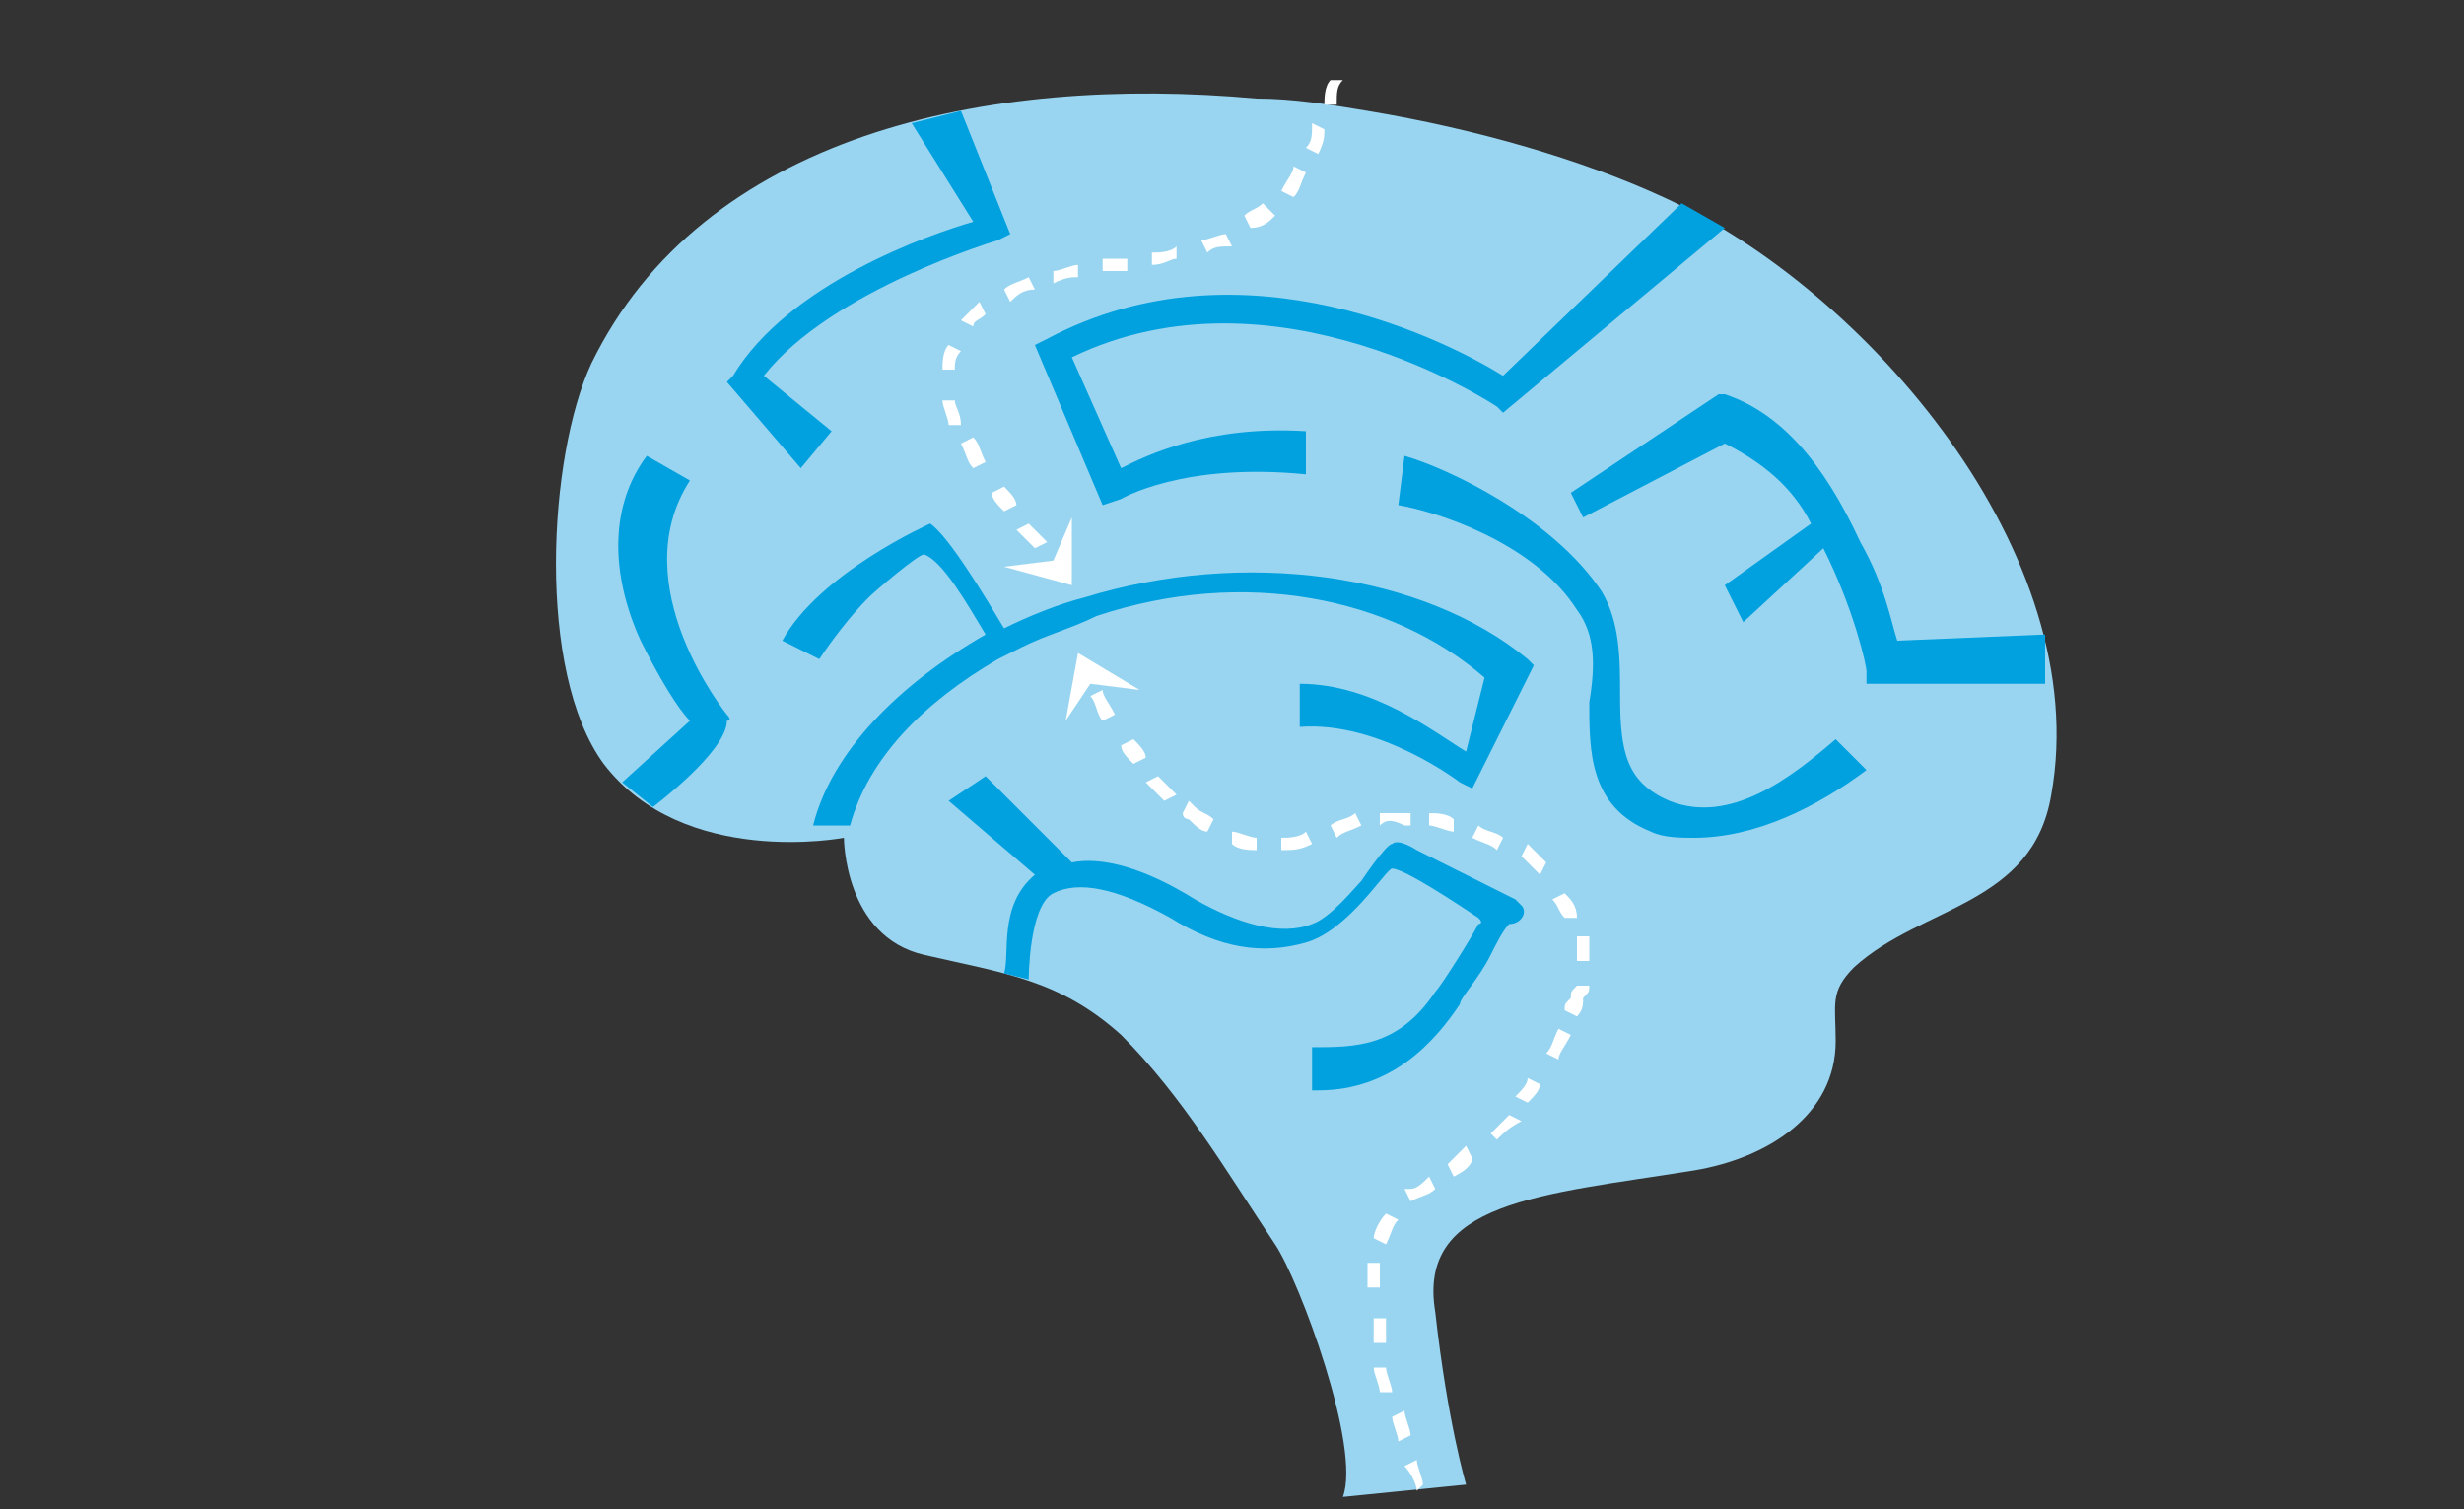 <?xml version="1.0" encoding="utf-8"?>
<!-- Generator: Adobe Illustrator 17.1.0, SVG Export Plug-In . SVG Version: 6.00 Build 0)  -->
<!DOCTYPE svg PUBLIC "-//W3C//DTD SVG 1.1//EN" "http://www.w3.org/Graphics/SVG/1.1/DTD/svg11.dtd">
<svg version="1.1" id="Layer_1" xmlns="http://www.w3.org/2000/svg" xmlns:xlink="http://www.w3.org/1999/xlink" x="0px" y="0px"
	 viewBox="0 3.5 40 24.5" enable-background="new 0 3.5 40 24.5" xml:space="preserve">
<rect x="0" y="3.5" width="40" height="24.5" fill="#333333" stroke="none"/>
<path fill="#99D5F1" d="M23.8,27.6c0,0-0.3-1-0.5-2.8C23,23,25,22.9,27.5,22.5c1.2-0.2,2.3-0.9,2.3-2.1c0-0.6-0.1-0.8,0.3-1.2
	c1.1-1,2.9-1,3.2-2.8c0.7-3.9-3-8.2-6.3-9.7c-1.3-0.6-3-1.1-4.8-1.4c-0.6-0.1-1.2-0.2-1.8-0.2C16,4.7,11.4,5.7,9.6,9.4
	c-0.7,1.5-0.9,5,0.2,6.5c1.3,1.7,3.9,1.2,3.9,1.2s0,1.6,1.3,1.9c1.3,0.3,2.2,0.4,3.2,1.3c1,1,1.7,2.2,2.5,3.4
	c0.4,0.6,1.4,3.3,1.1,4.1"/>
<path fill="none" stroke="#E9507E" stroke-width="5" stroke-miterlimit="10" d="M17.9,6.5"/>
<path fill="none" stroke="#E9507E" stroke-width="5" stroke-miterlimit="10" d="M20.1,6.4"/>
<path fill="none" stroke="#E9507E" stroke-width="5" stroke-miterlimit="10" d="M27,6.7"/>
<path fill="#00A1DE" d="M17.6,13.2c-0.4,0.1-0.9,0.3-1.3,0.5c-0.3-0.5-0.9-1.5-1.2-1.7c0,0-1.8,0.8-2.4,1.9l0.6,0.3
	c0.2-0.3,0.5-0.7,0.8-1c0.1-0.1,0.8-0.7,0.9-0.7c0.3,0.1,0.7,0.8,1,1.3c-1.4,0.8-2.5,1.9-2.8,3.1l0.6,0c0.3-1.1,1.2-2,2.4-2.7v0
	l0.4-0.2l0,0c0.4-0.2,0.8-0.3,1.2-0.5c2.4-0.8,4.8-0.3,6.3,1l-0.3,1.2c-0.5-0.3-1.5-1.1-2.7-1.1l0,0.7c1.3-0.1,2.6,0.9,2.6,0.9
	l0.2,0.1l1-2l-0.1-0.1C23.1,12.8,20.2,12.4,17.6,13.2z"/>
<path fill="#00A1DE" d="M13.5,10.5l-1.1-0.9c1.1-1.4,3.8-2.2,3.8-2.2l0.2-0.1l-0.8-2l-0.8,0.2l1,1.6c-0.7,0.2-3,1-3.9,2.5l-0.1,0.1
	l1.2,1.4L13.5,10.5z"/>
<path fill="#00A1DE" d="M33.2,13.8l-2.4,0.1c-0.1-0.3-0.2-0.9-0.6-1.6c-0.6-1.3-1.3-2.1-2.2-2.4l-0.1,0l-2.4,1.6l0.2,0.4l2.3-1.2
	c0.6,0.3,1.1,0.7,1.4,1.3l-1.4,1l0.3,0.6l1.3-1.2c0.5,1,0.7,1.9,0.7,2l0,0.2l0.2,0h2.7L33.2,13.8z"/>
<path fill="#00A1DE" d="M24.7,18.2l-0.1-0.1c0,0-1.6-0.8-1.6-0.8s-0.3-0.2-0.4-0.1c-0.1,0-0.5,0.6-0.5,0.6c-0.1,0.1-0.5,0.6-0.8,0.7
	c-0.5,0.2-1.2,0-1.9-0.4c-0.8-0.5-1.5-0.7-2-0.6L16,16.1l-0.6,0.4l1.4,1.2c-0.6,0.5-0.4,1.3-0.5,1.6l0.4,0.1c0,0,0-1.2,0.4-1.4
	c0.4-0.2,1-0.1,1.9,0.4c0.8,0.5,1.5,0.6,2.2,0.4c0.7-0.2,1.3-1.2,1.4-1.2c0.2,0,1.1,0.6,1.4,0.8c0.1,0.1,0,0.1,0,0.1
	c-0.1,0.2-0.6,1-0.7,1.1c-0.6,0.9-1.3,0.9-2,0.9l0,0.7c0,0,0.1,0,0.1,0c1.2,0,1.9-0.8,2.3-1.4c0-0.1,0.3-0.4,0.5-0.8
	c0.1-0.2,0.2-0.4,0.3-0.5C24.7,18.5,24.8,18.3,24.7,18.2z"/>
<path fill="#00A1DE" d="M18.2,11.6c0,0,1-0.6,3-0.4l0-0.7c-1.6-0.1-2.6,0.4-3,0.6l-0.8-1.8c3.3-1.6,6.9,0.8,6.9,0.8l0.1,0.1l3.6-3
	l-0.7-0.4l-2.9,2.8c-0.8-0.5-4.2-2.3-7.4-0.6l-0.2,0.1l1.1,2.6L18.2,11.6z"/>
<path fill="#00A1DE" d="M11.8,15.1c0,0-1.7-2.1-0.6-3.8l-0.7-0.4c-0.6,0.8-0.6,1.9-0.1,3c0.3,0.6,0.6,1.1,0.8,1.3l-1.1,1l0.5,0.4
	c0,0,1.2-0.9,1.2-1.4C11.9,15.2,11.8,15.1,11.8,15.1z"/>
<path fill="#00A1DE" d="M27.1,16.5c-0.7-0.3-0.8-0.8-0.8-1.7c0-0.6,0-1.2-0.3-1.7c-0.8-1.2-2.5-2-3.2-2.2l-0.1,0.8
	c0.6,0.1,2.2,0.6,2.9,1.7c0.3,0.4,0.3,0.9,0.2,1.5c0,0.8,0,1.7,1,2.1c0.2,0.1,0.5,0.1,0.7,0.1c1,0,2-0.5,2.8-1.1l-0.5-0.5
	C29.1,16.1,28.1,16.9,27.1,16.5z"/>
<polygon fill="#FFFFFF" points="17.1,12.6 17.4,11.9 17.4,13 16.3,12.7 "/>
<path fill="#FFFFFF" d="M23,27.7c0-0.1-0.1-0.3-0.2-0.4l0.2-0.1c0,0.1,0.1,0.3,0.1,0.4L23,27.7z M22.7,26.9c0-0.1-0.1-0.3-0.1-0.4
	l0.2-0.1c0,0.1,0.1,0.3,0.1,0.4L22.7,26.9z M22.4,26.1c0-0.1-0.1-0.3-0.1-0.4l0.2,0c0,0.1,0.1,0.3,0.1,0.4L22.4,26.1z M22.3,25.3
	c0-0.1,0-0.3,0-0.4l0.2,0c0,0.1,0,0.3,0,0.4L22.3,25.3z M22.4,24.4h-0.2c0-0.1,0-0.3,0-0.4l0.2,0C22.4,24.2,22.4,24.3,22.4,24.4z
	 M22.5,23.7l-0.2-0.1c0-0.1,0.1-0.3,0.2-0.4l0.2,0.1C22.6,23.4,22.6,23.5,22.5,23.7z M22.9,23l-0.1-0.2c0,0,0.1,0,0.1,0
	c0.1,0,0.2-0.1,0.3-0.2l0.1,0.2C23.2,22.9,23.1,22.9,22.9,23C23,23,23,23,22.9,23z M23.6,22.6l-0.1-0.2c0.1-0.1,0.2-0.2,0.3-0.3
	l0.1,0.2C23.9,22.4,23.8,22.5,23.6,22.6z M24.3,22l-0.1-0.1c0.1-0.1,0.2-0.2,0.3-0.3l0.2,0.1C24.5,21.8,24.4,21.9,24.3,22z
	 M24.8,21.4l-0.2-0.1c0.1-0.1,0.2-0.2,0.2-0.3l0.2,0.1C25,21.2,24.9,21.3,24.8,21.4z M25.3,20.7l-0.2-0.1c0.1-0.1,0.1-0.2,0.2-0.4
	l0.2,0.1C25.4,20.5,25.3,20.6,25.3,20.7z M25.6,20l-0.2-0.1c0-0.1,0-0.1,0.1-0.2c0-0.1,0-0.1,0.1-0.2l0.2,0c0,0.1,0,0.1-0.1,0.2
	C25.7,19.8,25.7,19.9,25.6,20z M25.8,19.1h-0.2v0c0-0.1,0-0.2,0-0.4l0.2,0C25.8,18.8,25.8,19,25.8,19.1L25.8,19.1z M25.4,18.4
	c-0.1-0.1-0.1-0.2-0.2-0.3l0.2-0.1c0.1,0.1,0.2,0.2,0.2,0.4L25.4,18.4z M25,17.7c-0.1-0.1-0.2-0.2-0.3-0.3l0.1-0.2
	c0.1,0.1,0.2,0.2,0.3,0.3L25,17.7z M20.8,17.3l0-0.2c0.1,0,0.3,0,0.4-0.1l0.1,0.2C21.1,17.3,21,17.3,20.8,17.3z M20.4,17.3
	c-0.1,0-0.3,0-0.4-0.1L20,17c0.1,0,0.3,0.1,0.4,0.1L20.4,17.3z M24.3,17.3c-0.1-0.1-0.2-0.1-0.4-0.2l0.1-0.2
	c0.1,0.1,0.3,0.1,0.4,0.2L24.3,17.3z M21.7,17.1l-0.1-0.2c0.1-0.1,0.3-0.1,0.4-0.2l0.1,0.2C21.9,17,21.8,17,21.7,17.1z M19.6,17
	c-0.1,0-0.2-0.1-0.3-0.2c0,0-0.1,0-0.1-0.1l0.1-0.2c0,0,0,0,0.1,0.1c0.1,0.1,0.2,0.1,0.3,0.2L19.6,17z M23.6,17
	c-0.1,0-0.3-0.1-0.4-0.1l0-0.2c0.1,0,0.3,0,0.4,0.1L23.6,17z M22.4,16.9l0-0.2c0.1,0,0.2,0,0.4,0c0,0,0,0,0.1,0l0,0.2c0,0,0,0-0.1,0
	C22.6,16.8,22.5,16.8,22.4,16.9z M18.9,16.5c-0.1-0.1-0.2-0.2-0.3-0.3l0.2-0.1c0.1,0.1,0.2,0.2,0.3,0.3L18.9,16.5z M18.4,15.9
	c-0.1-0.1-0.2-0.2-0.2-0.3l0.2-0.1c0.1,0.1,0.2,0.2,0.2,0.3L18.4,15.9z M17.9,15.2c-0.1-0.1-0.1-0.3-0.2-0.4l0.2-0.1
	c0,0.1,0.1,0.2,0.2,0.4L17.9,15.2z"/>
<polygon fill="#FFFFFF" points="17.7,14.6 17.3,15.2 17.5,14.1 18.5,14.7 "/>
<path fill="#FFFFFF" d="M16.8,12.4c-0.1-0.1-0.2-0.2-0.3-0.3l0.2-0.1c0.1,0.1,0.2,0.2,0.3,0.3L16.8,12.4z M16.3,11.8
	c-0.1-0.1-0.2-0.2-0.2-0.3l0.2-0.1c0.1,0.1,0.2,0.2,0.2,0.3L16.3,11.8z M15.8,11.1c-0.1-0.1-0.1-0.2-0.2-0.4l0.2-0.1
	c0.1,0.1,0.1,0.2,0.2,0.4L15.8,11.1z M15.4,10.4c0-0.1-0.1-0.3-0.1-0.4l0.2,0c0,0.1,0.1,0.2,0.1,0.4L15.4,10.4z M15.5,9.5l-0.2,0
	c0-0.1,0-0.3,0.1-0.4l0.2,0.1C15.5,9.3,15.5,9.4,15.5,9.5z M15.8,8.8l-0.2-0.1c0.1-0.1,0.2-0.2,0.3-0.3l0,0l0.1,0.2l0,0
	C15.9,8.7,15.8,8.7,15.8,8.8z M16.4,8.4l-0.1-0.2c0.1-0.1,0.2-0.1,0.4-0.2l0.1,0.2C16.6,8.2,16.5,8.3,16.4,8.4z M17.1,8.1l0-0.2
	c0.1,0,0.3-0.1,0.4-0.1l0,0.2C17.4,8,17.3,8,17.1,8.1z M17.9,7.9l0-0.2c0.1,0,0.2,0,0.3,0l0.1,0l0,0.2l-0.1,0
	C18.1,7.9,18,7.9,17.9,7.9z M18.7,7.8l0-0.2c0.1,0,0.3,0,0.4-0.1l0,0.2C19,7.7,18.9,7.8,18.7,7.8z M19.6,7.6l-0.1-0.2
	c0.1,0,0.3-0.1,0.4-0.1L20,7.5C19.8,7.5,19.7,7.5,19.6,7.6z M20.3,7.2l-0.1-0.2c0.1-0.1,0.2-0.1,0.3-0.2L20.7,7
	C20.6,7.1,20.5,7.2,20.3,7.2z M21,6.7l-0.2-0.1C20.9,6.4,21,6.3,21,6.2l0.2,0.1C21.1,6.5,21.1,6.6,21,6.7z M21.4,6l-0.2-0.1
	c0.1-0.1,0.1-0.2,0.1-0.4l0.2,0.1C21.5,5.7,21.5,5.8,21.4,6z M21.7,5.2l-0.2,0c0-0.1,0-0.3,0.1-0.4l0.2,0C21.7,4.9,21.7,5,21.7,5.2z
	"/>
</svg>

